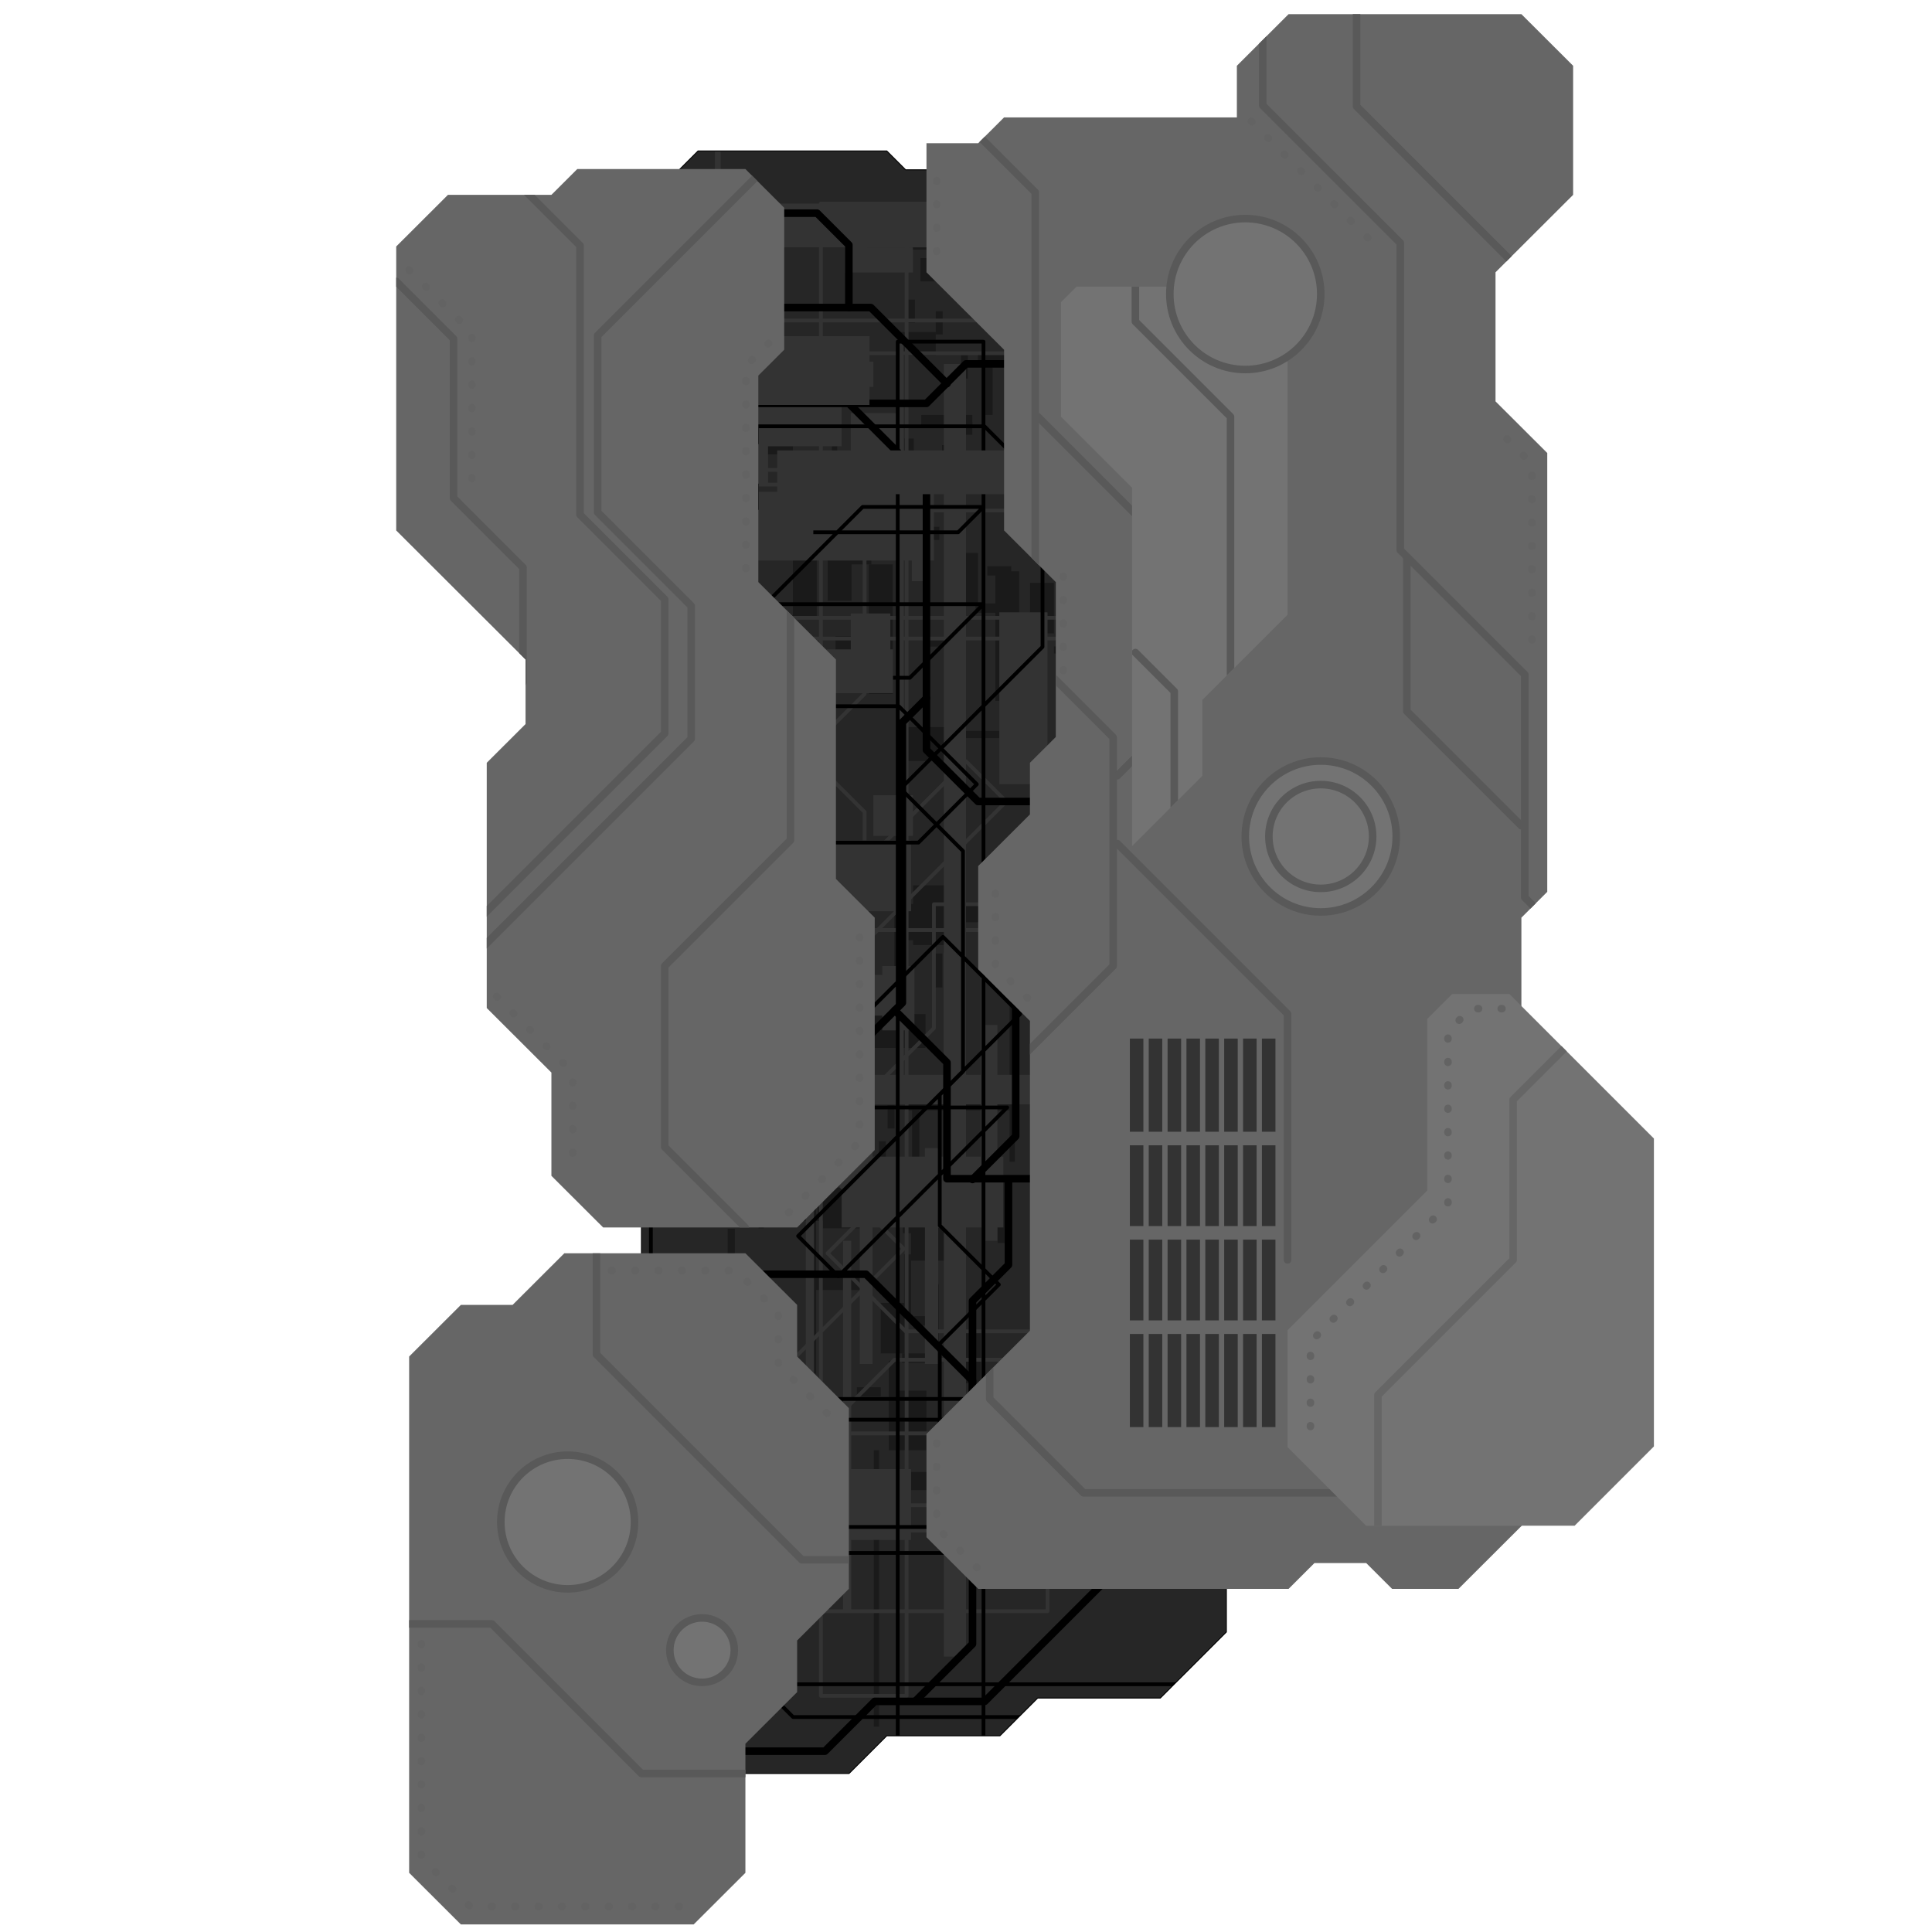 <?xml version="1.0" encoding="UTF-8" standalone="no"?><!DOCTYPE svg PUBLIC "-//W3C//DTD SVG 1.1//EN" "http://www.w3.org/Graphics/SVG/1.1/DTD/svg11.dtd"><svg width="100%" height="100%" viewBox="0 0 2048 2048" version="1.1" xmlns="http://www.w3.org/2000/svg" xmlns:xlink="http://www.w3.org/1999/xlink" xml:space="preserve" style="fill-rule:evenodd;clip-rule:evenodd;stroke-linecap:round;stroke-linejoin:round;stroke-miterlimit:1.5;"><path d="M700,200l40,-40l200,0l20,20l60,0l200,200l0,1120l80,80l0,150l-70,70l-130,0l-40,40l-120,0l-40,40l-130,0l0,-440l-90,-90l0,-190l20,-960Z" style="fill:#262626;"/><g><clipPath id="_clip1"><path d="M700,200l40,-40l200,0l20,20l60,0l200,200l0,1120l80,80l0,150l-70,70l-130,0l-40,40l-120,0l-40,40l-130,0l0,-440l-90,-90l0,-190l20,-960Z"/></clipPath><g clip-path="url(#_clip1)"><g><g><g><rect x="853.166" y="516.965" width="25.333" height="25.333" style="fill:#1a1a1a;"/><rect x="898.368" y="572.965" width="25.333" height="25.333" style="fill:#1a1a1a;"/><rect x="946.368" y="480.965" width="25.333" height="25.333" style="fill:#1a1a1a;"/><rect x="885.702" y="674.298" width="25.333" height="25.333" style="fill:#1a1a1a;"/><rect x="840.499" y="516.965" width="25.333" height="137.333" style="fill:#1a1a1a;"/><rect x="921.035" y="598.298" width="25.333" height="137.333" style="fill:#1a1a1a;"/><rect x="1055.04" y="605.631" width="25.333" height="137.333" style="fill:#1a1a1a;"/><rect x="873.035" y="232.298" width="117.333" height="19.333" style="fill:#1a1a1a;"/><rect x="723.166" y="462.298" width="117.333" height="19.333" style="fill:#1a1a1a;"/><rect x="963.035" y="958.298" width="117.333" height="19.333" style="fill:#1a1a1a;"/><rect x="803.702" y="1258.96" width="117.333" height="19.333" style="fill:#1a1a1a;"/><rect x="921.035" y="1560.3" width="117.333" height="19.333" style="fill:#1a1a1a;"/></g><g><rect x="927.039" y="1056.99" width="9.986" height="35.912" style="fill:#1a1a1a;"/><rect x="949.112" y="992.906" width="9.986" height="35.912" style="fill:#1a1a1a;"/><rect x="912.849" y="924.861" width="9.986" height="35.913" style="fill:#1a1a1a;"/><path d="M989.054,1010.86l0,35.912l9.985,0l0,-35.912l-9.985,0l0,0Z" style="fill:#1a1a1a;"/><rect x="927.039" y="1074.94" width="54.132" height="35.912" style="fill:#1a1a1a;"/><rect x="959.099" y="960.774" width="54.131" height="35.912" style="fill:#1a1a1a;"/><rect x="961.988" y="770.816" width="54.132" height="35.912" style="fill:#1a1a1a;"/><rect x="814.835" y="898.399" width="7.62" height="166.331" style="fill:#1a1a1a;"/><rect x="905.492" y="1110.85" width="7.62" height="166.331" style="fill:#1a1a1a;"/><rect x="1101" y="770.816" width="7.62" height="166.331" style="fill:#1a1a1a;"/><rect x="1219.51" y="996.686" width="7.621" height="166.331" style="fill:#1a1a1a;"/><rect x="1338.28" y="830.355" width="7.621" height="166.331" style="fill:#1a1a1a;"/></g><g><rect x="942.147" y="1442.51" width="7.351" height="63.246" style="fill:#1a1a1a;"/><rect x="958.398" y="1329.65" width="7.352" height="63.247" style="fill:#1a1a1a;"/><rect x="931.699" y="1209.82" width="7.352" height="63.247" style="fill:#1a1a1a;"/><rect x="987.805" y="1361.28" width="7.352" height="63.247" style="fill:#1a1a1a;"/><rect x="942.147" y="1474.13" width="39.854" height="63.247" style="fill:#1a1a1a;"/><rect x="965.746" y="1273.07" width="39.854" height="63.246" style="fill:#1a1a1a;"/><rect x="967.876" y="938.524" width="39.854" height="63.247" style="fill:#1a1a1a;"/><rect x="859.536" y="1163.22" width="5.611" height="292.932" style="fill:#1a1a1a;"/><rect x="926.282" y="1537.38" width="5.611" height="292.931" style="fill:#1a1a1a;"/><path d="M1075.83,938.524l0,292.932l-5.611,0l0,-292.932l5.611,0Z" style="fill:#1a1a1a;"/><rect x="1157.48" y="1336.31" width="5.61" height="292.932" style="fill:#1a1a1a;"/><rect x="1244.92" y="1043.38" width="5.61" height="292.932" style="fill:#1a1a1a;"/></g></g><g><g><rect x="1079.2" y="661.534" width="25.333" height="9.877" style="fill:#1a1a1a;"/><rect x="1034" y="639.702" width="25.333" height="9.877" style="fill:#1a1a1a;"/><rect x="985.998" y="675.569" width="25.333" height="9.877" style="fill:#1a1a1a;"/><rect x="1046.66" y="600.195" width="25.333" height="9.877" style="fill:#1a1a1a;"/><rect x="1091.87" y="617.869" width="25.333" height="53.542" style="fill:#1a1a1a;"/><rect x="1011.33" y="586.16" width="25.333" height="53.542" style="fill:#1a1a1a;"/><rect x="877.331" y="583.301" width="25.333" height="53.542" style="fill:#1a1a1a;"/><rect x="967.331" y="774.855" width="117.333" height="7.537" style="fill:#1a1a1a;"/><rect x="1117.2" y="685.186" width="117.333" height="7.537" style="fill:#1a1a1a;"/><rect x="877.331" y="491.812" width="117.333" height="7.537" style="fill:#1a1a1a;"/><rect x="1036.66" y="374.592" width="117.333" height="7.537" style="fill:#1a1a1a;"/><rect x="919.331" y="257.113" width="117.333" height="7.537" style="fill:#1a1a1a;"/></g><g><rect x="1020.68" y="446.874" width="9.985" height="14.001" style="fill:#1a1a1a;"/><rect x="998.605" y="471.856" width="9.985" height="14.001" style="fill:#1a1a1a;"/><rect x="1034.86" y="498.384" width="9.986" height="14.001" style="fill:#1a1a1a;"/><rect x="958.66" y="464.856" width="9.985" height="14.001" style="fill:#1a1a1a;"/><path d="M976.529,453.874l0,-14.001l54.131,0l0,14.001l-54.131,0l0,0Z" style="fill:#1a1a1a;"/><rect x="944.47" y="484.383" width="54.132" height="14.001" style="fill:#1a1a1a;"/><rect x="941.58" y="558.442" width="54.131" height="14.001" style="fill:#1a1a1a;"/><rect x="1135.24" y="457.855" width="7.621" height="64.847" style="fill:#1a1a1a;"/><rect x="1044.59" y="375.027" width="7.621" height="64.846" style="fill:#1a1a1a;"/><rect x="849.083" y="507.596" width="7.62" height="64.847" style="fill:#1a1a1a;"/><rect x="730.572" y="419.536" width="7.62" height="64.847" style="fill:#1a1a1a;"/><rect x="611.798" y="484.383" width="7.62" height="64.847" style="fill:#1a1a1a;"/></g><g><rect x="1008.2" y="285.915" width="7.352" height="24.658" style="fill:#1a1a1a;"/><rect x="991.95" y="329.912" width="7.351" height="24.658" style="fill:#1a1a1a;"/><rect x="1018.65" y="376.632" width="7.352" height="24.658" style="fill:#1a1a1a;"/><rect x="962.543" y="317.583" width="7.351" height="24.658" style="fill:#1a1a1a;"/><rect x="975.698" y="273.586" width="39.855" height="24.658" style="fill:#1a1a1a;"/><rect x="952.095" y="351.974" width="39.855" height="24.658" style="fill:#1a1a1a;"/><rect x="949.967" y="482.401" width="39.855" height="24.658" style="fill:#1a1a1a;"/><rect x="1092.55" y="305.254" width="5.61" height="114.205" style="fill:#1a1a1a;"/><rect x="1025.81" y="159.382" width="5.611" height="114.204" style="fill:#1a1a1a;"/><rect x="881.867" y="392.854" width="5.61" height="114.205" style="fill:#1a1a1a;"/><rect x="794.613" y="237.77" width="5.611" height="114.204" style="fill:#1a1a1a;"/><rect x="707.166" y="351.974" width="5.61" height="114.205" style="fill:#1a1a1a;"/></g></g><g><g><rect x="1001.47" y="1456.49" width="25.333" height="9.877" style="fill:#1a1a1a;"/><rect x="956.268" y="1434.66" width="25.333" height="9.877" style="fill:#1a1a1a;"/><rect x="908.269" y="1470.53" width="25.333" height="9.877" style="fill:#1a1a1a;"/><rect x="968.935" y="1395.15" width="25.333" height="9.877" style="fill:#1a1a1a;"/><rect x="1014.14" y="1412.83" width="25.333" height="53.542" style="fill:#1a1a1a;"/><rect x="933.602" y="1381.12" width="25.333" height="53.542" style="fill:#1a1a1a;"/><rect x="799.602" y="1378.26" width="25.333" height="53.542" style="fill:#1a1a1a;"/><rect x="889.602" y="1569.82" width="117.333" height="7.537" style="fill:#1a1a1a;"/><rect x="1039.47" y="1480.15" width="117.333" height="7.537" style="fill:#1a1a1a;"/><rect x="799.602" y="1286.77" width="117.333" height="7.537" style="fill:#1a1a1a;"/><rect x="958.935" y="1169.55" width="117.333" height="7.537" style="fill:#1a1a1a;"/><rect x="841.602" y="1052.07" width="117.333" height="7.537" style="fill:#1a1a1a;"/></g><g><rect x="942.945" y="1241.84" width="9.986" height="14.001" style="fill:#1a1a1a;"/><rect x="920.872" y="1266.82" width="9.986" height="14.001" style="fill:#1a1a1a;"/><rect x="957.135" y="1293.35" width="9.986" height="14.001" style="fill:#1a1a1a;"/><rect x="880.931" y="1259.82" width="9.985" height="14.001" style="fill:#1a1a1a;"/><rect x="898.799" y="1234.83" width="54.132" height="14.001" style="fill:#1a1a1a;"/><rect x="866.741" y="1279.34" width="54.131" height="14.001" style="fill:#1a1a1a;"/><rect x="863.85" y="1353.4" width="54.132" height="14.001" style="fill:#1a1a1a;"/><rect x="1057.52" y="1252.81" width="7.62" height="64.847" style="fill:#1a1a1a;"/><rect x="966.858" y="1169.98" width="7.62" height="64.847" style="fill:#1a1a1a;"/><rect x="771.354" y="1302.55" width="7.62" height="64.847" style="fill:#1a1a1a;"/><rect x="652.842" y="1214.49" width="7.621" height="64.847" style="fill:#1a1a1a;"/><rect x="534.068" y="1279.34" width="7.621" height="64.847" style="fill:#1a1a1a;"/></g><g><rect x="930.472" y="1080.87" width="7.351" height="24.657" style="fill:#1a1a1a;"/><rect x="914.22" y="1124.87" width="7.352" height="24.658" style="fill:#1a1a1a;"/><rect x="940.919" y="1171.59" width="7.352" height="24.658" style="fill:#1a1a1a;"/><rect x="884.813" y="1112.54" width="7.352" height="24.658" style="fill:#1a1a1a;"/><rect x="897.969" y="1068.54" width="39.854" height="24.658" style="fill:#1a1a1a;"/><rect x="874.366" y="1146.93" width="39.854" height="24.658" style="fill:#1a1a1a;"/><rect x="872.238" y="1277.36" width="39.854" height="24.657" style="fill:#1a1a1a;"/><rect x="1014.82" y="1100.22" width="5.611" height="114.204" style="fill:#1a1a1a;"/><rect x="948.077" y="954.345" width="5.611" height="114.205" style="fill:#1a1a1a;"/><rect x="804.138" y="1187.82" width="5.61" height="114.204" style="fill:#1a1a1a;"/><rect x="716.884" y="1032.73" width="5.61" height="114.204" style="fill:#1a1a1a;"/><rect x="629.437" y="1146.94" width="5.61" height="114.204" style="fill:#1a1a1a;"/></g></g></g><g><g><rect x="794.338" y="521.313" width="195.662" height="72.871" style="fill:#333;"/><rect x="1059.32" y="649.08" width="51.099" height="182.178" style="fill:#333;"/><rect x="794.338" y="890.88" width="171.447" height="75.079" style="fill:#333;"/><rect x="892.169" y="1226.07" width="171.447" height="75.079" style="fill:#333;"/><rect x="794.338" y="1557.3" width="171.447" height="75.079" style="fill:#333;"/><rect x="1000.5" y="385.841" width="23.496" height="746.379" style="fill:#333;"/><rect x="1000.5" y="1009.66" width="23.496" height="746.379" style="fill:#333;"/><rect x="597.946" y="426.693" width="294.223" height="46.373" style="fill:#333;"/><rect x="769.392" y="215.808" width="294.223" height="46.373" style="fill:#333;"/></g><g><rect x="911.343" y="1184.71" width="13.634" height="261.128" style="fill:#333;"/><path d="M935.248,1024l0,68.196l34.085,0l0,-68.196l-34.085,0l0,0Z" style="fill:#333;"/><rect x="980.488" y="1217.03" width="14.047" height="228.81" style="fill:#333;"/><rect x="1043.2" y="1086.47" width="14.047" height="228.81" style="fill:#333;"/><rect x="1105.17" y="1217.03" width="14.048" height="228.81" style="fill:#333;"/><path d="M885.997,1139.34l0,31.358l139.645,0l0,-31.358l-139.645,0l0,0Z" style="fill:#333;"/><rect x="1002.71" y="1139.34" width="139.645" height="31.358" style="fill:#333;"/><rect x="893.64" y="1315.28" width="8.676" height="392.666" style="fill:#333;"/><rect x="854.184" y="1086.47" width="8.676" height="392.666" style="fill:#333;"/></g><g><rect x="901.876" y="437.819" width="47.825" height="41.894" style="fill:#333;"/><rect x="966.646" y="511.273" width="12.49" height="104.736" style="fill:#333;"/><rect x="901.876" y="650.287" width="41.906" height="43.164" style="fill:#333;"/><rect x="925.788" y="842.99" width="41.906" height="43.164" style="fill:#333;"/><rect x="901.876" y="1033.42" width="41.906" height="43.164" style="fill:#333;"/><rect x="952.269" y="359.934" width="5.743" height="429.101" style="fill:#333;"/><rect x="952.269" y="718.576" width="5.743" height="429.101" style="fill:#333;"/><rect x="853.872" y="383.421" width="71.916" height="26.66" style="fill:#333;"/><rect x="895.778" y="262.181" width="71.916" height="26.66" style="fill:#333;"/></g></g><path d="M769.392,498.126l100.759,0l46.353,46.353l0,191.031l-62.632,62.632l62.632,62.632l0,138.619l-24.607,24.607l0,233.755l66.048,66.048l-150.358,150.357l0,172.242l61.542,61.542l241.294,0l0,-112.332l-213.403,0l-26.869,26.869l128.12,0l103.031,-103.031l-231.151,0l78.036,-78.035l239.214,0l0,-30.189l-227.447,0l-82.712,-82.712l61.83,-61.831l102.586,0l0,-308.142l-51.658,0l0,131.389l-76.853,76.853l-81.822,-81.822l235.333,-235.333l-42.658,-42.658l-178.955,178.955l377.688,0l0,-331.015l-624.787,0l22.012,22.013l522.399,0l0,-135.736l-544.411,0l27.532,-27.533l620.441,0l-173.933,-173.933l-439.953,0l34.741,34.741l576.937,0l-158.655,-158.654l-214.905,0l0,1581.86l90.907,0l0,-1581.86" style="fill:none;stroke:#333;stroke-width:4px;"/><path d="M640.499,427.632l259.34,0l82.258,82.258l0,285.075l54.664,54.663l169.071,0" style="fill:none;stroke:#000;stroke-width:8px;"/><path d="M982.097,740.169l-25.53,25.53l0,297.265l-56.728,56.728" style="fill:none;stroke:#000;stroke-width:8px;"/><path d="M907.166,427.632l74.931,0l41.903,-41.904l105.165,0" style="fill:none;stroke:#000;stroke-width:8px;"/><path d="M1003.83,406.68l-80.666,-80.667l-102.667,0" style="fill:none;stroke:#000;stroke-width:8px;"/><path d="M899.839,326.013l0,-66.381l-33.67,-33.67l-117.003,0" style="fill:none;stroke:#000;stroke-width:8px;"/><path d="M765.833,1856.3l108.666,0l52.759,-52.759l116.574,0l131.621,-131.621l0,-369.62l-52.811,-52.81l-118.81,0l0,-123.189l-55.333,-55.334" style="fill:none;stroke:#000;stroke-width:8px;"/><path d="M1143.3,1661.72l-100.759,0l-46.353,-46.353l0,-191.031l62.632,-62.632l-62.632,-62.632l0,-138.619l24.607,-24.607l0,-233.754l-66.048,-66.048l150.358,-150.358l0,-172.241l-61.542,-61.543l-241.294,0l0,112.332l213.403,0l26.869,-26.869l-128.12,0l-103.03,103.031l231.15,0l-78.036,78.036l-239.214,0l0,30.188l227.447,0l82.712,82.713l-61.83,61.83l-102.586,0l0,308.143l51.658,0l0,-131.39l76.853,-76.853l81.822,81.822l-235.333,235.333l42.658,42.658l178.955,-178.955l-377.687,0l0,331.015l624.787,0l-22.013,-22.012l-522.399,0l0,135.735l544.412,0l-27.533,27.533l-620.441,0l173.933,173.933l439.953,0l-34.741,-34.741l-576.937,0l158.655,158.654l214.905,0l0,-1581.86l-90.907,0l0,1581.86" style="fill:none;stroke:#000;stroke-width:4px;"/><path d="M970.643,1802.96l60.261,-60.262l0,-279.071l-112.869,-112.87l-152.202,0" style="fill:none;stroke:#000;stroke-width:8px;"/><path d="M1030.9,1562.3l0,-183.333l38.131,-38.131l0,-88.536" style="fill:none;stroke:#000;stroke-width:8px;"/><path d="M1030.9,1250.3l45.797,-45.797l0,-182.5" style="fill:none;stroke:#000;stroke-width:8px;"/><g><g><rect x="726.012" y="356.364" width="195.662" height="72.871" style="fill:#333;"/><rect x="605.589" y="119.29" width="51.099" height="182.178" style="fill:#333;"/><rect x="750.228" y="-15.412" width="171.447" height="75.079" style="fill:#333;"/><rect x="692.012" y="-181.672" width="23.496" height="746.379" style="fill:#333;"/><rect x="823.843" y="477.482" width="294.223" height="46.373" style="fill:#333;"/><rect x="652.396" y="688.367" width="294.223" height="46.373" style="fill:#333;"/></g><g><rect x="766.311" y="470.835" width="47.825" height="41.894" style="fill:#333;"/><rect x="736.876" y="334.539" width="12.49" height="104.736" style="fill:#333;"/><rect x="772.23" y="257.097" width="41.906" height="43.164" style="fill:#333;"/><rect x="748.317" y="64.394" width="41.906" height="43.164" style="fill:#333;"/><rect x="758" y="161.513" width="5.743" height="429.101" style="fill:#333;"/><rect x="758" y="-197.129" width="5.743" height="429.101" style="fill:#333;"/><rect x="790.223" y="540.467" width="71.916" height="26.66" style="fill:#333;"/><rect x="748.317" y="661.707" width="71.916" height="26.66" style="fill:#333;"/></g></g></g></g><path d="M700,200l40,-40l200,0l20,20l60,0l200,200l0,1120l80,80l0,150l-70,70l-130,0l-40,40l-120,0l-40,40l-130,0l0,-440l-90,-90l0,-190l20,-960Z" style="fill:none;stroke:#000;stroke-width:1px;"/><path d="M831.29,220.236l-41.129,-41.047l-178.226,0l-27.419,27.365l-109.677,0l-54.839,54.73l0,301.013l137.097,136.825l0,68.412l-41.129,41.047l0,259.966l68.548,68.412l0,109.46l54.839,54.73l205.645,0l82.258,-82.095l0,-246.284l-41.129,-41.047l0,-232.601l-82.258,-82.095l0,-218.919l27.419,-27.365l0,-150.507l0,0Z" style="fill:#666;"/><g><clipPath id="_clip2"><path d="M831.29,220.236l-41.129,-41.047l-178.226,0l-27.419,27.365l-109.677,0l-54.839,54.73l0,301.013l137.097,136.825l0,68.412l-41.129,41.047l0,259.966l68.548,68.412l0,109.46l54.839,54.73l205.645,0l82.258,-82.095l0,-246.284l-41.129,-41.047l0,-232.601l-82.258,-82.095l0,-218.919l27.419,-27.365l0,-150.507l0,0Z"/></clipPath><g clip-path="url(#_clip2)"><path d="M533.767,179.189l81.077,81.077l0,285.337l89.747,89.747l0,142.116l-327.764,327.764" style="fill:none;stroke:#595959;stroke-width:8px;"/><path d="M491.811,1024l240.855,-240.855l0,-140.935l-99.172,-99.172l0,-187.342l176.507,-176.507" style="fill:none;stroke:#595959;stroke-width:8px;"/><path d="M789.921,1301.15l-85.33,-85.331l0,-191.818l133.36,-133.361l0,-289.044" style="fill:none;stroke:#595959;stroke-width:8px;"/><path d="M420,298.282l60.748,60.749l0,168.906l73.657,73.658l0,121.77l-101.408,101.408" style="fill:none;stroke:#595959;stroke-width:8px;"/></g></g><path d="M982.097,151.824l0,136.825l82.258,82.094l0,191.554l54.839,54.73l0,164.189l-27.42,27.365l0,54.73l-54.839,54.73l0,109.459l54.839,54.73l0,328.378l-109.677,109.46l0,109.459l54.838,54.73l329.033,0l27.419,-27.365l54.839,0l27.419,27.365l70.424,0l148.931,-148.635l0,-316.568l-82.258,-82.095l0,-164.189l27.419,-27.365l0,-465.202l-54.838,-54.73l0,-136.824l82.258,-82.095l0,-136.824l-54.839,-54.73l-246.774,0l-54.839,54.73l0,54.729l-246.774,0l-27.42,27.365l-54.838,0" style="fill:#666;"/><g><clipPath id="_clip3"><path d="M982.097,151.824l0,136.825l82.258,82.094l0,191.554l54.839,54.73l0,164.189l-27.42,27.365l0,54.73l-54.839,54.73l0,109.459l54.839,54.73l0,328.378l-109.677,109.46l0,109.459l54.838,54.73l329.033,0l27.419,-27.365l54.839,0l27.419,27.365l70.424,0l148.931,-148.635l0,-316.568l-82.258,-82.095l0,-164.189l27.419,-27.365l0,-465.202l-54.838,-54.73l0,-136.824l82.258,-82.095l0,-136.824l-54.839,-54.73l-246.774,0l-54.839,54.73l0,54.729l-246.774,0l-27.42,27.365l-54.838,0"/></clipPath><g clip-path="url(#_clip3)"><path d="M1338.55,15l0,96.688l145.801,145.8l0,325.655l131.97,131.97l0,236.259l45.279,45.279" style="fill:none;stroke:#595959;stroke-width:8px;"/><path d="M1438.03,15l0,97.792l197.084,197.084" style="fill:none;stroke:#595959;stroke-width:8px;"/><path d="M999.702,106.167l97.714,97.714l0,495.194l82.532,82.532l0,242.393l-130.816,130.817l0,328.176l99.497,99.498l406.441,0l203.772,-203.772" style="fill:none;stroke:#595959;stroke-width:8px;"/><g><rect x="1197.69" y="1100.97" width="14.353" height="411.833" style="fill:#333;"/><rect x="1217.69" y="1100.97" width="14.353" height="411.833" style="fill:#333;"/><rect x="1237.69" y="1100.97" width="14.353" height="411.833" style="fill:#333;"/><rect x="1257.69" y="1100.97" width="14.353" height="411.833" style="fill:#333;"/><rect x="1277.69" y="1100.97" width="14.353" height="411.833" style="fill:#333;"/><rect x="1297.69" y="1100.97" width="14.353" height="411.833" style="fill:#333;"/><rect x="1317.69" y="1100.97" width="14.353" height="411.833" style="fill:#333;"/><rect x="1337.69" y="1100.97" width="14.353" height="411.833" style="fill:#333;"/><g><rect x="1158.95" y="1299.71" width="411.833" height="14.353" style="fill:#666;"/><rect x="1158.95" y="1399.71" width="411.833" height="14.353" style="fill:#666;"/><rect x="1158.95" y="1199.71" width="411.833" height="14.353" style="fill:#666;"/></g></g></g></g><path d="M845,1383.24l-54.839,-54.729l-191.935,0l-54.839,54.729l-54.839,0l-54.838,54.73l0,547.297l54.838,54.73l246.775,0l54.838,-54.73l0,-136.824l54.839,-54.73l0,-54.73l54.839,-54.729l0,-191.554l-54.839,-54.73l0,-54.73" style="fill:#666;"/><clipPath id="_clip4"><path d="M845,1383.24l-54.839,-54.729l-191.935,0l-54.839,54.729l-54.839,0l-54.838,54.73l0,547.297l54.838,54.73l246.775,0l54.838,-54.73l0,-136.824l54.839,-54.73l0,-54.73l54.839,-54.729l0,-191.554l-54.839,-54.73l0,-54.73"/></clipPath><g clip-path="url(#_clip4)"><path d="M632.254,1312.08l0,123.66l217.731,217.731l149.717,0l0,226.532l-319.702,0l-158.559,-158.559l-246.919,0l0,225.72" style="fill:none;stroke:#595959;stroke-width:8px;"/></g><path d="M1364.87,1410.08l0,123.969l83.263,83.264l221.057,0l84.029,-84.03l0,-260.687l0,-65.705l-153.138,-153.138l-60.735,0l-26.393,26.392l0,181.852l-148.083,148.083l0,0Z" style="fill:#737373;"/><clipPath id="_clip5"><path d="M1364.87,1410.08l0,123.969l83.263,83.264l221.057,0l84.029,-84.03l0,-260.687l0,-65.705l-153.138,-153.138l-60.735,0l-26.393,26.392l0,181.852l-148.083,148.083l0,0Z"/></clipPath><g clip-path="url(#_clip5)"><path d="M1695,1074.74l-91.044,91.044l0,169.742l-143.269,143.269l0,187.099" style="fill:none;stroke:#666;stroke-width:8px;"/></g><g><path d="M1592.15,1069.23l-33.103,0l-24.15,24.15l0,183.317l-145.77,145.77l0,99.572" style="fill:none;stroke:#636363;stroke-width:8px;stroke-dasharray:0.8,24,0,0;"/><path d="M648.062,1346.8l132.139,0l44.871,44.871l0,54.764l58.121,58.12" style="fill:none;stroke:#636363;stroke-width:8px;stroke-dasharray:0.8,24,0,0;"/><path d="M446.672,1742.51l0,226.828l51.584,51.584l224.002,0" style="fill:none;stroke:#636363;stroke-width:8px;stroke-dasharray:0.8,24,0,0;"/><path d="M836.025,1285.32l75.256,-75.256l0,-221.529" style="fill:none;stroke:#636363;stroke-width:8px;stroke-dasharray:0.8,24,0,0;"/><path d="M433.71,286.144l66.544,66.545l0,168.763" style="fill:none;stroke:#636363;stroke-width:8px;stroke-dasharray:0.8,24,0,0;"/><path d="M526.521,1056.37l80.556,80.555l0,102.462" style="fill:none;stroke:#636363;stroke-width:8px;stroke-dasharray:0.8,24,0,0;"/><path d="M790.801,602.715l0,-214.816l30.032,-30.032" style="fill:none;stroke:#636363;stroke-width:8px;stroke-dasharray:0.8,24,0,0;"/><path d="M992.897,1529.81l0,89.035l50.878,50.878" style="fill:none;stroke:#636363;stroke-width:8px;stroke-dasharray:0.8,24,0,0;"/><path d="M1127.16,710.829l0,-108.114" style="fill:none;stroke:#636363;stroke-width:8px;stroke-dasharray:0.8,24,0,0;"/><path d="M992.897,191.456l0,85.502" style="fill:none;stroke:#636363;stroke-width:8px;stroke-dasharray:0.8,24,0,0;"/><path d="M1623.92,678.324l0,-186.55l-39.924,-39.925" style="fill:none;stroke:#636363;stroke-width:8px;stroke-dasharray:0.8,24,0,0;"/><path d="M1326.43,128.566l134.26,134.259" style="fill:none;stroke:#636363;stroke-width:8px;stroke-dasharray:0.8,24,0,0;"/><path d="M1089,1057.79l-33.785,-33.785l0,-99.062" style="fill:none;stroke:#636363;stroke-width:8px;stroke-dasharray:0.8,24,0,0;"/></g><path d="M1364.87,1335.53l0,-260.786l-180.57,-180.57" style="fill:none;stroke:#595959;stroke-width:8px;"/><path d="M1184.3,822.358l28.179,-28.18l0,-240.119l-112.331,-112.331" style="fill:none;stroke:#595959;stroke-width:8px;"/><path d="M1491.29,590.494l0,163.409l121.452,121.452" style="fill:none;stroke:#595959;stroke-width:8px;"/><path d="M1200.04,849.628l0,-332.562l-75.338,-75.338l0,-121.388l16.47,-16.47l144.229,0l79.463,79.463l0,268.275l-90.285,90.285l0,80.465l-74.583,74.583l0.044,-47.313l0,0Z" style="fill:#737373;"/><g><clipPath id="_clip6"><path d="M1200.04,849.628l0,-332.562l-75.338,-75.338l0,-121.388l16.47,-16.47l144.229,0l79.463,79.463l0,268.275l-90.285,90.285l0,80.465l-74.583,74.583l0.044,-47.313l0,0Z"/></clipPath><g clip-path="url(#_clip6)"><path d="M1203.58,291.582l0,49.334l100.812,100.812l0,351.854" style="fill:none;stroke:#595959;stroke-width:8px;"/><path d="M1244.79,858.916l0,-125.991l-41.205,-41.206" style="fill:none;stroke:#595959;stroke-width:8px;"/></g></g><circle cx="601.753" cy="1613.4" r="70.856" style="fill:#737373;stroke:#595959;stroke-width:8px;"/><circle cx="744.23" cy="1749.21" r="34.167" style="fill:#737373;stroke:#595959;stroke-width:8px;"/><circle cx="1400.06" cy="886.711" r="80" style="fill:#737373;stroke:#595959;stroke-width:8px;"/><circle cx="1400.06" cy="886.711" r="55" style="fill:#737373;stroke:#595959;stroke-width:8px;"/><circle cx="1320.06" cy="311.711" r="80" style="fill:#737373;stroke:#595959;stroke-width:8px;"/></svg>